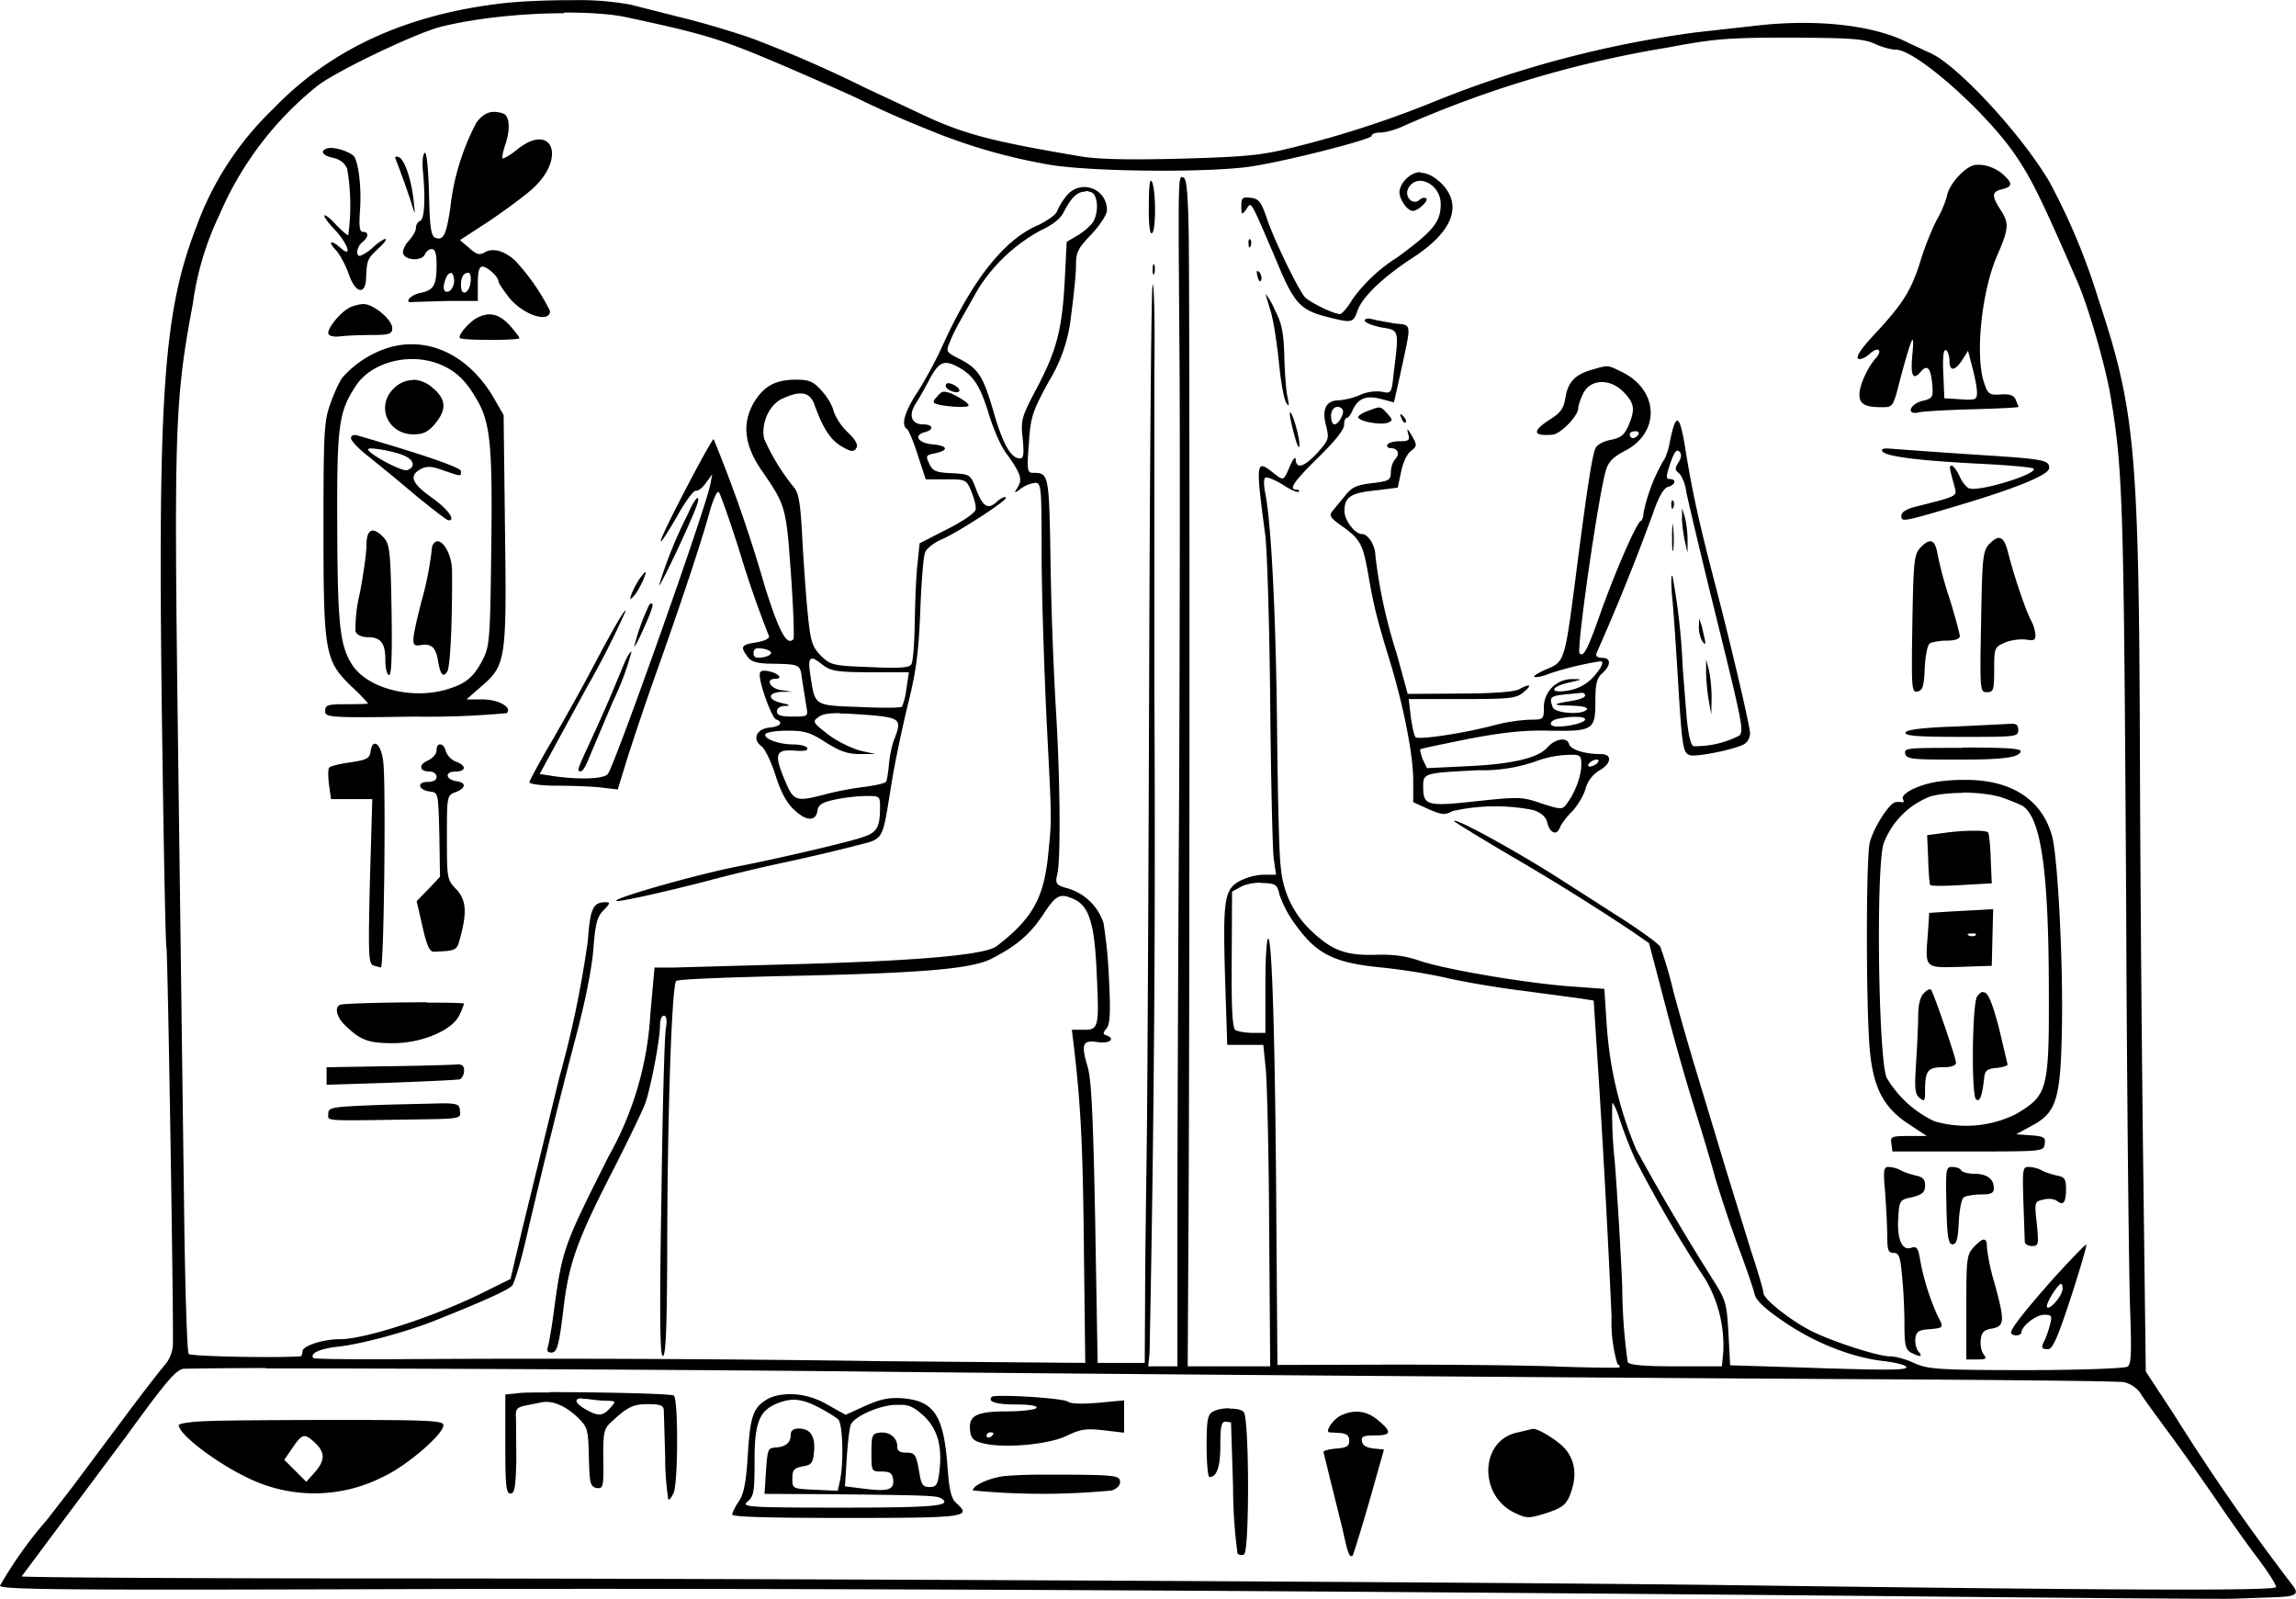 <svg xmlns="http://www.w3.org/2000/svg" width="890.5" height="620.1" version="1" viewBox="0 0 667.9 465"><path d="M166.8 0c-7.5 0-15.7.3-21.3 1-27.6 3.3-49.5 13.4-66 30.6A89.8 89.8 0 0 0 57.1 66c-9.9 25.6-11.4 50.1-9.8 156.8.4 28.5.9 52.1 1.1 52.5.4.6 2.1 107.6 1.9 115.4a9.8 9.8 0 0 1-2.1 6c-1.1 1.2-6.8 8.5-12.5 16.2l-14.8 19.8-7.2 9.3A121 121 0 0 0 0 461.2c0 1.2 19.7 1.3 118.8 1 116.4-.3 256.2.4 436.2 2.1 49.8.5 92.3.8 94.5.7l11.3-.4c7.4-.2 8.3-.8 5.8-3.9a640.6 640.6 0 0 1-34.2-49.3l-8.2-12.5-.7-56c-.4-30.8-.9-85.9-1-122.5-.3-89.9-1.4-101.2-12.1-133.5a188.1 188.1 0 0 0-14.2-34c-8.2-14-27.4-34.7-35.1-37.7l-6.2-2.9c-9.8-5-26.3-6.9-43.9-4.9l-17.9 2A313.1 313.1 0 0 0 416 30 297.5 297.5 0 0 1 375.5 43c-8.5 2.1-13.3 2.6-31.8 3.1-15 .4-24 .2-29-.6-26.1-4.4-34.4-6.5-47-12.5l-16.2-7.6a368.1 368.1 0 0 0-32-14C214 9.4 204.3 6.5 198 5l-14.6-3.7A84 84 0 0 0 166.8 0zm-2.7 3.6c7.2 0 13.7.4 18.3 1.4 20.9 4.5 26 6 38.5 11.1 7.5 3.1 20.1 8.6 28.2 12.3a295.4 295.4 0 0 0 20.5 9.1A165 165 0 0 0 306.1 48c13.6 2 45 2.1 57 .5 10.2-1.4 35.9-8 35.9-9 0-.6 1.1-1 2.6-1 1.4 0 4.4-.8 6.7-1.9A317.6 317.6 0 0 1 485 13.8c13.8-2.6 17.7-2.9 36-2.9 17.2.1 21.1.3 24.4 1.8 2.1 1 4.8 1.7 6.1 1.7 5.8 0 26.4 18.2 35 31 4.5 6.7 7.3 12.3 17.6 36 3.3 7.4 8.3 24.7 9.8 33.5 3.7 21.7 3.9 31.1 4.6 148.5.2 54.2.8 106.3 1.1 116 .5 14 .4 17.4-.7 18.1-.8.5-14.1 1-29.5 1-26 0-28.5-.3-32.5-2-2.4-1.2-5.6-2-7.1-2-3.7 0-17.9-4.7-23.5-7.7-5.7-3-13.3-9-13.3-10.7 0-.7-1.6-6.2-3.6-12.2l-7.4-24-8-26.5a828 828 0 0 1-7.2-25 121 121 0 0 0-3.8-13c-.5-.9-5.3-4.4-10.7-7.9l-19.2-12.3c-12.6-8-30.1-17.6-30.1-16.4 0 .2 7.3 4.7 16.3 10a690.7 690.7 0 0 1 35.8 22.3l4.6 3.2 4.8 18.3a692 692 0 0 0 8.6 30.3c2.1 6.6 4.7 15.4 5.8 19.5a401 401 0 0 0 6.5 19.5c2.5 6.6 4.7 13.1 5 14.5.4 1.8 3 4.3 8.8 8.2 9 6.1 19.7 10.3 29 11.3 3.2.4 6 1.1 6.3 1.6.7 1.1-5.3 1.1-31.7.2l-19.5-.6-.5-9.3c-.5-8.8-.7-9.6-4.7-15.9a735.2 735.2 0 0 1-22.1-37.5 112 112 0 0 1-8.6-36.2l-.7-10.6-9.6-.7c-12.8-.9-36.4-4.9-43.9-7.4-4.3-1.5-8.1-2-13.3-1.8-8.6.2-12.6-1.3-19-7.5a28.4 28.4 0 0 1-8.3-17.8c-.5-3-.9-21-1.1-40-.3-32.7-1.7-61-3.5-69.3-.4-2-.4-4 .1-4.2.4-.3 2.7.6 5 2 2.2 1.5 4.3 2.4 4.7 2.1.3-.3 0-.6-.6-.6-2.5 0-.9-2.3 6.3-9.4 4.7-4.6 7.5-8 7.5-9.5 0-1 .3-2 .8-2 .4 0 1.2-1 1.7-2.3 1.6-3.4 3.9-4.3 8.2-3.2l3.8 1 1.8-8c3.4-15.9 3.6-14.3-1.9-15-2.7-.5-5.7-1-6.6-1.3-1-.2-1.8 0-1.8.5 0 .6 2.1 1.4 4.8 2 5.3.8 5.2.5 3.6 13.5-.6 5.7-.7 5.8-3.4 5.2a12 12 0 0 0-6.5 1 20 20 0 0 1-6 1.5c-3.7 0-5 2.5-3.8 7.2 1 4 .9 4.2-2.4 8-3.8 4.1-6.2 5-6.4 2 0-1-.7-.2-1.6 1.8-2 4.6-1.8 4.5-4.9 2.1-5.1-4-5.2-3.5-2.3 18.4.5 4.4 1.2 26.2 1.4 48.5.2 22.3.7 42.6 1 45.2l.7 4.8h-3.9a17 17 0 0 0-7 2c-4.2 2.5-4.6 5.7-3.9 29l.6 18.5h10.5l.7 7c.4 3.8.9 25 1 46.8l.3 39.7h-24l.2-36.3c.4-53.9.4-273.7.1-292.6-.2-12-.6-16.5-1.5-16.9-1.6-.5-1.6-2.4-1.2 50.3.2 23.6.1 82.1-.1 130-.3 47.8-.5 104.7-.5 126.3v39.2H334l.4-3.8a7249 7249 0 0 0 1.4-192.2v-93.9c.2-14-.1-25.2-.5-24.8-.4.4-.8 50.4-1 111-.2 60.6-.5 122.8-.7 138.2-.2 15.4-.5 36.2-.5 46.2l-.1 18.3h-13.7l-.7-40.5c-.6-31.6-1.1-41.7-2.2-45.6-2-6.7-1.5-7.9 3-7.2 3.4.5 5.2-1 2.4-2-1-.3-1-.7.1-2 1-1.3 1.2-4.4.7-14.4a139 139 0 0 0-1.6-16.3 15.6 15.6 0 0 0-10.3-10c-3.6-1-3.8-1.4-3.1-4.3 1-4.6.8-28.5-.5-48.7a1089 1089 0 0 1-1.5-41.9c-.4-25.6-.5-26-5-26-1.8 0-1.9-.7-1.3-8.6.5-7.7 1-9.2 5.8-18a45.6 45.6 0 0 0 6.5-19.3c.7-5.3 1.4-11.8 1.4-14.3 0-4 .5-5 4.5-9.2 2.6-2.8 4.5-5.7 4.5-7 0-6.5-7.9-9.2-11.9-4a17.8 17.8 0 0 0-2.6 4.3c-.3 1-2.8 2.7-5.4 4-10 4.2-19.3 16-28.1 35.5-1.7 3.8-4.9 9.7-7.1 13.1-3.8 5.8-4.9 9.7-3 10.8.4.3 1.9 3.7 3.1 7.6l2.3 7h5.9c5.8 0 5.9 0 7.4 3.6.8 2 1.4 4.3 1.2 5.2-.2 1-3.9 3.5-8.3 5.7l-8 4.1-.6 6c-.4 3.2-.7 10.8-.8 17-.1 6-.5 11.5-1 12.2-.6 1-3.4 1.2-12.1.8-10.8-.4-11.4-.6-14.2-3.3-2.5-2.6-3-4-3.8-11.9-.5-4.9-1.2-14.8-1.6-21.9-.5-10-1-13.4-2.3-15a62.2 62.2 0 0 1-8.8-14.3c-1-4.3 1.4-9.8 5.1-11.6 5.5-2.6 8.2-2 9.5 1.6 2.5 7 4.7 10.3 7.9 12.2 2.8 1.6 3.5 1.7 4.3.5.6-1-.2-2.4-2.6-4.7a16.8 16.8 0 0 1-4-6c-.3-1.6-1.9-4.3-3.5-6-2.4-2.7-3.6-3.2-7.5-3.2-6.1 0-9.5 2-12.4 7-3.3 6-2.5 12.3 2.6 19.6 6.9 10 7 10.5 8.4 30.1.7 10.1 1 18.5.7 18.8-1.9 2-4.1-2-8.3-15.3a411 411 0 0 0-14.9-42.9c-.4-.4-12.4 22.3-14.8 28-1.6 3.7.2 1.3 4.3-5.8 2.3-4.2 4.8-7.4 5.3-7.2.6.2 1.9-.8 2.9-2.2l1.9-2.6-.6 3c-1.1 6.5-27.8 81.8-29.8 84.2-1.1 1.4-7.8 1.7-15.2.7l-4.6-.7 5.2-9.6 8.5-15.6a253.4 253.4 0 0 0 11.3-22.2c0-1-2.9 3.8-9.2 15.7-3 5.8-8.5 15.6-12.2 22-3.6 6.1-6.6 11.7-6.6 12.1 0 .5 3.5 1 7.8 1 4.2 0 10 .2 12.8.5l5.1.6 2.7-8.8a896 896 0 0 1 8.6-25.4c6.9-19.4 13.1-38 15.5-46.8 1-3.5 2.1-5.9 2.6-5.5.4.4 3.1 8 5.9 16.8a308 308 0 0 0 8.7 25.1c.2.7-1.3 1.4-3.6 1.8-4.5.7-4.8 1.2-2.7 4.1 1 1.5 2.7 2 6.3 2.1 9.5.2 9 0 9.7 5.1l1.2 7.5c.5 2.7.4 2.8-4 2.8-3.4 0-4.6-.4-4.6-1.5 0-.9 1-1.6 2.3-1.6 1.7 0 1.6-.3-.7-.8-4.3-.9-4.5-3-.4-3.3h3.3l-3.2-.5c-3.3-.4-4.8-3.3-1.7-3.3 2.3 0 .8-1.7-2.1-2.2-1.8-.4-2.5 0-2.5 1 0 3 3.5 12.4 4.7 13 2.3.8 1.4 2.1-1.9 2.4-3.8.4-5.1 3.4-2.2 5.5.9.7 2.8 4.5 4 8.4 1.6 5 3.3 8.1 5.5 10.1 3.5 3.3 6.3 3.3 6.7.1.3-1.7 1.4-2.4 5.3-3.2 2.8-.6 6.8-1 8.9-1 3.8 0 4 0 4 3.1 0 6.5-.9 7.7-6.4 9.3-6.1 1.8-25.6 6.3-34.6 8-11.9 2.3-36.6 9.3-35.7 10.1.5.5 16.6-3.2 27.2-6a483 483 0 0 1 19-4.6 616 616 0 0 0 22.5-5.2c9.6-2.6 8.4-.5 11.5-19.3.9-5.5 3-15.4 4.6-22 2.4-9.6 3.1-15 3.6-27 .3-8.3.9-16 1.4-17.2.4-1.2 2.7-3 5.2-4 5.5-2.6 19-11.4 18.3-12-.3-.4-1.5.2-2.5 1.1-2.7 2.5-4.1 1.7-6.1-3.4-1.7-4.5-1.8-4.5-7.1-4.8-4.6-.2-5.6-.6-6.6-2.8-1.1-2.3-.9-2.5 1.8-3 4-.9 3.6-2.2-.8-2.6-4.1-.3-5.7-2.6-2.4-3.5 2.9-.7 2.6-2.3-.4-2.3-3.3 0-4.3-2.6-2.2-5.9a115 115 0 0 0 4.2-7.4c2.6-4.8 4.1-5.5 7.8-3.6 4.7 2.4 6.7 5.4 9.2 13.4 1.3 4.5 3.6 9.7 5 11.6 4.4 6.1 5 7.8 3.6 10.1-1.2 2-1.2 2 1 .4a8.9 8.9 0 0 1 4.1-1.6c1.7 0 1.8 1.5 1.8 20.2 0 11.2.7 32.7 1.4 47.8 1.6 31.8 1.6 29 .5 40.3-1.3 12.6-4.6 18.5-15 26.5-3.2 2.4-20.9 4.1-54.5 5.1l-39.5 1.1h-5.5l-1.2 13.3a95.4 95.4 0 0 1-12.2 41.7c-13.3 26.5-13.4 26.7-16 45.8-.6 4.6-1.4 9-1.7 9.8-.3.8.1 1.4 1 1.4 1.8 0 2.3-1.8 3.7-13.5 1.5-12.4 4-19.4 13.8-38.5 4.6-9 9.1-18.3 9.9-20.5 1.6-4.5 4.3-18.5 4.3-22.8 0-1.5.5-2.7 1.1-2.7.8 0 1 1.3.6 3.7-.4 2.1-1 24.4-1.3 49.5-.6 34.5-.4 45.8.4 45.8.9 0 1.2-8 1.3-30.3 0-38.3 1.3-77.5 2.6-78.8.5-.5 13.7-1 29.9-1.4 40.5-.8 55.6-2 61.7-5 7.2-3.7 11.3-7 15.2-13 3.8-5.7 4.8-6.2 8.9-4.4 4.4 2 6 7.1 6.6 21 .8 16.4.6 17-3.7 17h-3.5l.5 4.1c2.1 17.5 2.7 29.5 3 59.1l.4 33.7-59.1-.5a6846 6846 0 0 0-138.4-.6c-14.5.1-26.6 0-27-.3-1.2-1.3 1.7-2.7 6.9-3.3 6.9-.7 20.5-4.4 28.9-7.8 14.5-5.8 21-8.8 22-10 .6-.8 2.3-6.2 3.7-12.2 5.3-22.7 10.4-43.4 14.7-59.7 2.7-10 4.8-20.5 5.2-25.9.6-7.6 1.1-9.5 3-11.4 1.9-1.9 2-2.3.6-2.3-3.7 0-4.5 1.7-5.2 11.2a303 303 0 0 1-8.3 39.8L151.8 358l-3.3 14-8.5 4.2c-13.8 6.8-33.9 13.3-41 13.3-5.2 0-11 2-11 3.5 0 .8-.3 1.5-.7 1.5-8.3.5-31.7 0-32.4-.7-.5-.5-1.1-20-1.4-46.4l-1.7-129.8c-1.2-93.2-1-101 4.3-129.3a86.5 86.5 0 0 1 7.8-26 96.7 96.7 0 0 1 28.6-37.5c6-4.5 28.1-15 35.5-17 10.3-2.6 24.2-4 36.1-4zm-20.4 28.9c-1.9 0-3.5 1-5.1 3.1a69 69 0 0 0-7.6 24.8c-1.2 8-2 9.6-4.4 8.7-1.2-.5-1.6-3-1.8-12.9-.2-7.2-.7-12-1.2-11.8-.6.3-.8 2.5-.6 5 .8 8.5.5 14.3-.8 14.8-.6.2-1.2 1.1-1.2 2 0 1-1 2.6-2.1 3.8-1.2 1.3-1.9 3-1.6 3.8.8 2 5.6 2.1 6.3.1.4-.8 1.2-1.5 2-1.5 1 0 1.4 1.3 1.4 4.7 0 6-.9 7.3-4.9 8.1-2.8.6-4.7 3-2.1 2.6l10-.3h9v-5c0-3.6.4-5 1.3-5 1.5 0 4.7 3 4.7 4.3 0 .5 1.4 2.5 3 4.6 4.1 5.2 12 7.7 12 4a63 63 0 0 0-10.1-14.6c-3.2-2.9-6.4-3.8-8.8-2.5-1.6 1-2.5.7-4.6-1.2l-2.7-2.3 8.9-5.8c4.8-3.3 10.5-7.5 12.5-9.4 9.6-9 5.3-19.2-4.7-11.2-2.1 1.7-4 2.8-4.3 2.6-.2-.3.1-1.9.7-3.7 1.6-4.6 1.4-8.6-.5-9.3-1-.4-1.9-.5-2.7-.5zM96 43a3 3 0 0 0-.8.1c-2.3.8-1.4 2.1 1.8 2.8 1.9.4 3.4 1.6 4 3.2a63 63 0 0 1 .3 19.3c-.3 0-1.9-1.4-3.5-3-1.6-1.9-3.2-3-3.4-2.8-.3.3 1.1 2.2 3 4.2 3.8 4 5.2 8.4 1.7 5.3-2.8-2.5-3.9-2-1.4.6 1.2 1.3 2.9 4.5 3.8 7.1 1.9 5.5 4.8 6.1 5 1.1.2-5.3.4-5.7 3.5-8.6 3.8-3.5 2.5-3.9-1.5-.4a11.4 11.4 0 0 1-3.8 2.5c-1.3 0-.9-2.7.7-4 1.9-1.5 1.9-3 .2-3-1 0-1.2-1.5-.9-6 .5-6.2-.3-13.6-1.6-15.8-.9-1.3-4.9-2.7-7-2.6zm19.3 2.5c-.3 0-.4.2-.3.5a250 250 0 0 1 4.8 13.4c1 3.3 1 3.3.5-1.3-.7-6.2-2.7-12-4.4-12.5l-.6-.1zm460 2.4c-.4 0-1 0-1.4.2-2.9 1-6.9 5.6-7.5 8.7-.4 1.7-1.7 5-3 7.1a81.4 81.4 0 0 0-4.9 12.5c-2.7 8.3-5 12-13.4 21-4.2 4.5-5.7 7-4.1 7 .7 0 2.1-.7 3.1-1.7 2.3-2 3.6-.9 1.6 1.4-2.5 2.8-4.8 8-4.8 10.6 0 2.8 1.6 3.7 6.5 3.7 3.3 0 3.3 0 5.4-8.3 3.4-12.6 4.2-14.2 3.5-7-.6 6.4.2 7.7 2.6 4.8 1.8-2 2.8-.8 3.2 4 .3 3.6.1 4-3 4.7-3.7 1-4.6 4.2-.9 3.3 1.2-.3 8.3-.7 15.7-.9 7.4-.2 13.4-.5 13.3-.7l-.8-2c-.5-1.3-1.7-1.8-4.3-1.6-3.3.2-3.8 0-4.9-3.3-2.7-7.8-.8-26.7 3.8-37.2 3.4-7.8 3.5-9.3.9-13.3s-2.5-5.2.5-5.9c3.1-.8 3.1-1.7.3-4.3-2-1.8-5-2.9-7.3-2.8zM413.2 50a6 6 0 0 0-3.6 1.5c-1.4 1.1-2.5 3-2.5 4.3 0 2.2 2.3 5.5 3.9 5.5 1.5 0 4.6-2.9 3.9-3.6-.4-.4-1.4-.2-2.1.5-2.1 1.6-4.5-1.4-3-3.7 2.6-4.3 9.3-.9 9.3 4.8 0 5.2-2.1 7.8-12.6 15.5a47 47 0 0 0-13 12.1c-1.4 2.4-3.1 4.4-3.7 4.4-2 0-9.1-3.6-10.3-5-2.2-2.8-8.7-16.3-10.8-22.3-1.8-5.4-2.5-6.2-4.8-6.5-2.5-.3-2.8 0-2.8 2.4 0 2.6.1 2.7 1.4 1 1.6-2.3.9-3.5 8.6 14.4C376.3 88 378.1 90 385.5 92c7.9 2 8.1 2 9.4-1.7 1.4-4 7.5-9.8 16.1-15.4 11.4-7.4 14.5-15 8.6-21.3-2.3-2.3-4.4-3.4-6.5-3.4zm-78.4 2.5c-.4 0-.6 2.4-.6 7.1-.1 5.6.3 8.6.9 8.2 1.2-.7 1.2-12.2 0-15l-.3-.3zm-19 3a6 6 0 0 1 1.7.4c1.8.7 2.2 5.5.6 8.4-.5 1-2.5 2.8-4.4 4l-3.4 2-.5 9.8c-.7 15-2.2 21.2-7.8 32-4.9 9.2-5.1 10-4.5 15.4.4 4.5.3 5.8-.8 5.8-2.6 0-4.9-4-7.7-13.6-3-10.4-4.4-12.6-10.2-15.5-3.7-1.9-3.7-2-2.3-5.2.7-1.9 2.4-5 3.7-7.3l4.3-7.6A49 49 0 0 1 302.7 67c3.4-1.6 5.7-3.3 6.7-5.3 2.3-4.4 4-6 6.3-6zm47.7 14c-.2 0-.4.6-.3 1.4 0 1.1.3 1.4.6.6.3-.7.2-1.6-.1-1.9l-.2-.1zm-28 7.3s-.2.5-.2 1.5c0 1.4.2 2 .5 1.2.2-.6.2-1.8 0-2.5l-.2-.2zm30.2 2c-.2 0-.1.6.1 1.6.4 1.3.8 1.8 1.1 1 .2-.7-.1-1.8-.6-2.3l-.6-.4zm-229.4.5c.5 0 .8 1.2.6 2.7-.4 3.4-2.8 4.3-2.8 1 0-2.5.7-3.7 2.2-3.7zm-5.2 0c.5 0 1 .9 1 2.4 0 1.3-.7 2.6-1.5 3-1.6.6-2-1-.9-3.8.4-1 .9-1.5 1.4-1.5zm237 6.1l1.5 5c.8 2.4 1.8 9 2.4 14.6.5 5.6 1.5 11 2.1 12 .9 1.5 1 1.1.4-1.7-.4-1.9-.8-7.3-.9-12-.2-6.9-.8-9.5-2.9-13.5a17.8 17.8 0 0 0-2.6-4.4zm-262.3 3c-1.2 0-3.2.5-4.4 1.2-2.8 1.6-6.6 6.4-5.8 7.6.3.5 1.8.8 3.3.6 1.5-.2 5.5-.4 9-.4 5.4 0 6.2-.3 6.2-2 0-2.5-5.5-7-8.3-7zm36.6 3c-1.2 0-2.5.4-3.8 1.1-2.4 1.4-5.5 5.1-4.8 5.8.7.7 17.3.7 17.3 0 0-.3-1.3-2-2.9-3.8-2-2.1-3.8-3.1-5.8-3.1zm-23.1 8.7c-1.8 0-3.5.3-5.3.7a29.7 29.7 0 0 0-14.4 9c-.9 1.2-2.5 4.7-3.5 7.6-1.8 5-2 8.1-2 36 0 36.4.4 38.7 8.1 46.2a56 56 0 0 1 4.9 5c0 .1-2.8.2-6.2.2-5.6 0-6.3.2-6.3 2s.9 2 26 1.6a249 249 0 0 0 26.8-1c1.7-1.7-2.4-4-7.1-4h-4.6l4.1-3.6c7.4-6.3 7.6-7.7 7.1-45.8l-.4-33.3-2.8-4.9c-6-10.3-15-15.9-24.4-15.7zm446.6 1.7h.2c.5.3 1 1.7 1 3.1 0 3.1 1.5 3.1 3.7-.2l1.7-2.7 1.3 5c.7 2.6 1.3 5.8 1.3 7.1 0 2.1-.4 2.3-4.7 2l-4.8-.3-.3-7.3c-.2-4.4 0-6.6.6-6.7zm-446 2.6c3 0 6 .6 8.7 1.8 4.4 2 7.1 4.7 10.3 10.3 3.8 6.7 4.4 13.7 4 43.4-.3 26-.5 28.2-2.5 32-2.6 5-4.8 6.8-9.8 8.4-10.4 3.4-23.9 0-28.3-7.2-3.5-5.6-4.1-11.9-4.2-40.5-.1-28.9.4-32.8 5.4-40.4 3.3-5 9.8-7.8 16.4-7.8zm347.5 2.1c-1 0-2.2.4-4.3 1-4.9 1.4-6.9 3.5-7.7 8-.5 3.2-1.3 4.4-4.4 6.4-5.4 3.4-5.2 5 .6 4.5 2.4-.2 7.5-5.5 7.5-7.7 0-.8.7-2.8 1.5-4.4 2.2-4.2 7.9-4.3 11.8-.2 3.1 3.2 3.3 5 1.3 9.7-1.2 2.7-2.2 3.5-5.1 4.1-1.9.3-4 1.4-4.4 2.3-1 1.7-2.6 12.2-6.1 39.6-2.9 22.2-3.1 22.8-8.2 24.8-2.3 1-3.9 2-3.6 2.2.3.3 2.3 0 4.4-.9a93 93 0 0 1 14.9-3.6c1.2 0 .2 2.1-2.3 4.8a12.6 12.6 0 0 1-7 3.7c-5.6 1-5.6-1 .1-2.3 4-.9 4.1-1 .9-1a8.2 8.2 0 0 0-8.2 8.3c0 3.4-.1 3.5-4.1 3.5a50 50 0 0 0-10.3 1.6c-9 2.4-22 4.3-22.9 3.5-.4-.4-1-3-1.4-5.9l-.6-5.2h15.5c14 0 15.8-.2 17.9-2 2.7-2.2 1.9-2.6-1.4-.8-1.3.7-7.9 1.2-17.2 1.2l-15.1.1-3.2-11.7a149 149 0 0 1-6.2-28.5c0-2.9-2.1-6.3-3.9-6.3-2.1 0-5.1-4-5.1-6.7 0-4 1.7-5.3 9.2-6l6.3-.8 1-4.7c.5-2.6 1.8-5.3 2.9-6 1.7-1.4 1.8-1.6.2-4.4-1.3-2.2-1.5-2.3-1.1-.7.6 2 .3 2.3-2.4 2.3-1.6 0-3.3.4-3.6 1-.3.5.1 1 .9 1 2.1 0 2.8 1.6 1.4 3.2-.7.7-1.3 2.4-1.3 3.8 0 2.3-.5 2.6-5.5 3.2-4.4.5-5.9 1.2-7.7 3.5l-3.7 4.5c-1.2 1.4-.9 2 3.1 4.8 5 3.6 5.7 5.1 7.3 14.2 1.4 8.3 2.7 13.4 6.1 24.4 4 13 6.9 27.6 6.9 35v6.4l4.4 2c3.9 1.7 4.8 1.8 7 .6a56.5 56.5 0 0 1 23.6-.3c2.3.8 3.6 2 4 3.6.7 3.1 2.8 4 3.7 1.4.4-1 1.9-3 3.5-4.6 1.5-1.5 3.3-4.5 3.9-6.5a9 9 0 0 1 4-5.4c3.6-2 3.9-4.8.5-4.8-4.8 0-8.9-1.3-9.3-3-.6-2-4-1.5-6.3 1.1-2.6 3-10.1 4.8-22.7 5.4l-12.3.6-1.2-2.5c-.6-1.5-.9-2.8-.7-3 .2-.2 6.5-1.5 13.9-3 10-1.9 16.2-2.6 23.7-2.4 12.7.2 13.3-.2 13.3-8.7 0-4.9.4-6.6 2-8 2.6-2.4 2.6-4.5-.1-4.5-1.3 0-1.9-.5-1.6-1.3a641.5 641.5 0 0 0 16.4-40.6c1.7-5 3.2-7.5 4.4-7.8 2.2-.6 2.6-2.3.5-2.3-1.1 0-1.1-.8.2-4.6 1.1-3.2 1.8-4.2 2.6-3.4.7.7.7 1.6-.2 3.1-1.1 1.7-1.1 2.3.1 3.2.8.7 1.8 3 2.1 5.2.4 2.2 3.6 15.7 7.1 30 9.4 38 9.7 39.5 8.4 41.1a27.6 27.6 0 0 1-13.4 3.1c-.8-.4-1.5-3.4-2-8.9l-1.1-13.8a187.4 187.4 0 0 0-3-26.9c-.4-.3-.4 2.3-.1 6 .4 3.5 1.1 14.3 1.7 24 1.2 20 1.5 21.5 3.4 22.2 1.9.7 14.4-1.9 16.2-3.4a4 4 0 0 0 1.4-2.8c0-2.2-5.9-27.3-10.9-46.3-4.2-16.2-6.1-25-8.1-37.6-1.6-9.5-2.7-9.6-4.5-.2-.4 2-1.2 4.1-1.8 4.8a51.4 51.4 0 0 0-5.7 15c0 1.1-.4 2.2-.8 2.4-1.2.4-7.6 15.1-11.9 27.3-3.6 10.2-4.8 12.4-5.9 11.2-1-1 5.6-46.8 7.7-53.4.7-2.3 2.2-3.8 5.3-5.4 10.4-5.2 10.2-17.5-.4-22.9-2.5-1.2-3.5-1.8-4.7-1.8zm-347.2 4a8 8 0 0 0-5.5 2.3c-5.5 5.1-2 13.5 5.6 13.5 2.8 0 4.2-.7 6.2-3 3.5-4.2 3.3-7.2-.5-10.4a9.2 9.2 0 0 0-5.8-2.5zm155.7.9c-.5 0-.8.3-.8.8 0 1.1 3.1 2.4 3.9 1.6.3-.3-.1-1-.9-1.5a5 5 0 0 0-2.2-.9zm-1.3 2.5c-.7 0-1.2.5-1.9 1.3-1.6 1.7-1.5 2 .6 2.5 1.3.3 3.9.6 5.8.6 2.9 0 3.2-.2 2-1.3-.8-.7-2.7-1.8-4.2-2.5a6.7 6.7 0 0 0-2.3-.6zm114.5 4.4c.4 0 1 .2 1.4.7.8 1-1.1 4.4-2.3 4.4-.6 0-1-1-1-2.5 0-1.6.9-2.6 1.9-2.6zm12 .2c-.7 0-1.6.4-3.2 1-1.6.5-2.8 1.4-2.8 1.8 0 1.2 6.6 2.4 8.6 1.6 1.5-.6 1.5-.8-.1-2.6-1.1-1.2-1.6-1.8-2.5-1.8zm-25.8 1.4l-.1.4c0 .8.6 3.7 1.4 6.5.8 3 1.4 4 1.4 2.5 0-2.4-2-9.3-2.7-9.4zm32 .5s0 .4.4 1.2c.3 1 .9 1.5 1.2 1.2.3-.3 0-1-.7-1.8a3 3 0 0 0-.8-.6zm68.4 5c.8 0 1.2.3.9 1-.3.4-1 1-1.6 1-.5 0-.9-.6-.9-1 0-.7.7-1 1.6-1zm-372.5 1.1c-.7 0-1.1.3-1.1 1 .1.7 2.2 3 4.8 5 2.6 2.1 8.8 7.1 13.7 11.3 5 4.1 9.3 7.4 9.8 7.5 2.3.1 0-3.2-4.8-6.6-5.9-4.2-6.7-6.4-3.2-8.3 1.8-.9 3.1-.9 6.6.4 5.3 1.8 5.1 1.8 5.1.2 0-1-10.2-4.6-30.2-10.4a3 3 0 0 0-.7-.1zm4.6 3.9c2 0 7.4 1 9.8 2.1 2.9 1.3 3.3 3.3.9 4.2-1.5.6-11.4-4.8-11.4-6 0-.2.3-.3.7-.3zm441.2 0c-1.5 0-1.8.3-1.3 1 1.5 1.4 11 2.6 29.2 3.5 7.8.4 14.5 1 14.7 1.4 1 1.6-16 6.8-18.8 5.7-.8-.3-2.1-1.9-2.8-3.6-.8-1.7-1.8-3-2.3-3-.8 0-.6.7 1 6.6.6 2.3.3 2.4-11.3 5.3-2.8.7-4.3 1.6-4.3 2.7 0 1.8.4 1.8 15.5-2.7 17.6-5.2 27.5-9.2 27.5-11.2 0-2.3-1.3-2.6-20-3.8a2081 2081 0 0 1-23-1.6l-4.1-.3zm-346 14.4c-.4-.1-1.6 1.6-2.9 4.7a127.5 127.5 0 0 0-8.4 20.8c.5 0 7.9-15.5 10.4-21.8 1-2.4 1.2-3.6.9-3.7zm283.5.7c-.2 0-.4.6-.3 1.4 0 1.1.3 1.4.6.6.3-.7.2-1.6-.1-1.9l-.2-.1zm2.8 2.3v2.5c-.1 1.4.3 4.3.7 6.5l.9 4v-4c0-2.2-.4-5-.8-6.5zm-2.7 4.5c-.1.1-.2 1.5-.2 4 0 3.6.2 5 .4 3.2a35.3 35.3 0 0 0-.2-7.2zm-378.3 2c-1.1.1-1.7 1.6-1.7 4.3 0 2.3-.9 8.5-1.9 13.8a43.8 43.8 0 0 0-1.3 11.2c.4 1 1.8 1.7 3.5 1.7 3.9 0 5.2 1.7 5.2 6.7 0 2.4.5 4.3 1.1 4.3.7 0 .9-6 .7-18.9-.3-16.9-.5-19-2.2-21-1.4-1.5-2.6-2.2-3.4-2.1zm473.3 2.1c-.8 0-1.8.6-3.1 2-1.7 2-1.9 4.1-2.2 22.5-.4 20.1-.3 20.4 1.7 20.4 1.9 0 2.1-.6 2.1-6.6 0-6.4.1-6.5 3.3-7.9 1.7-.7 4.4-1 6-.8 2.2.4 2.7.2 2.7-1.3a11 11 0 0 0-1.4-4.5c-1.5-2.9-4.9-12.9-6.6-19.7-.7-2.6-1.4-4-2.5-4zm-454.3 1c-.6 0-1.2.5-1.6 1.5a94.4 94.4 0 0 1-3.1 16c-3.1 12.4-3.1 13.2-.2 12.7 3.1-.5 4.4.7 5 4.5.7 4.1 1.5 5.1 2.7 3.2.9-1.3 1.5-14.9 1.4-29.2 0-4.6-2.4-8.7-4.2-8.7zm434.2 0c-.8 0-1.8.7-3 2-1.7 2-1.9 4.1-2.2 22.1-.3 18.8-.2 20 1.5 19.6 1.5-.3 1.9-1.5 2.1-6.8.2-3.6.8-6.8 1.5-7.2.7-.4 2.9-.8 5-.8 2.3 0 3.7-.5 3.7-1.3 0-.6-1.3-5.5-2.9-10.7a113 113 0 0 1-3.6-13.3c-.4-2.3-1-3.5-2-3.6zm-373.8 9c-.2 0-1 1-1.8 2.1-.8 1.3-1.8 3.2-2.2 4.3-.6 1.7-.5 1.8.7.5 1.4-1.5 4-7 3.3-7zm1.7 9.1c-.2 0-.4.2-.6.5a63.5 63.5 0 0 0-4.3 12c.2.2 1.5-2.4 3-5.8 1.5-3.3 2.6-6.3 2.3-6.5a.5.5 0 0 0-.4-.2zm304.9 4.3l-.1 2.5a9 9 0 0 0 .9 4c.9 1.3 1 1.3.9 0l-.9-4zm-273.8 8.7l1.2.1c1.4.2 2.6.7 2.6 1.3 0 .5-1.2 1.1-2.6 1.3-1.8.2-2.5 0-2.5-1.3 0-.9.4-1.3 1.3-1.4zm-36.8 1c-.3 0-1.3 1.4-2.1 3.4l-3.5 8.4a422 422 0 0 1-5.9 13.3c-4.5 9.8-4.5 9.7-3.2 9.7.5 0 1.4-1.5 2.1-3.3l7.2-17a82.6 82.6 0 0 0 5.4-14.4zm52.7 2c.6.1 1.6.8 3.1 2 2.2 1.6 4 2 13.7 2h11.2l-.7 4.6a20 20 0 0 1-1.3 5.4c-.4.4-6 .4-12.5.1-13.3-.5-12.8-.2-14.2-9.5-.5-3.3-.4-4.7.7-4.5zm259.9.3v3.5c0 2 .3 5.5.7 8l.8 4.5.1-5c0-2.8-.4-6.4-.8-8zm-36 9.7c.5 0 .8.4.8.8 0 .5-1.7 1.2-3.7 1.5-6.1 1-6.1 1.3-.5 1.4 3.3.1 5.1.5 4.7 1.1-1.1 1.7-9.2 1.2-9.9-.6-1.1-2.8-.7-3.3 3.2-3.7l5-.5h.4zm-216 6c2.2 0 5.1.2 9.2.5 8.4.8 8.9 1.3 6.6 7.1-.6 1.5-1.3 4.7-1.5 7.1-.2 2.4-.6 4.7-.8 5.1-.3.5-3 1.1-6 1.5a93 93 0 0 0-11.3 2.1c-9.1 2.4-9.6 2.2-12.2-4-3.2-7.6-2.7-9 2.8-8.6 2.9.2 4.1 0 3.7-.8-.4-.6-2.2-1-4.1-1-4.3 0-8.8-1.8-8-3 .3-.6 3.2-1 6.4-1 4.8 0 6.5.4 11.1 3.4 4.3 2.7 6.5 3.4 10 3.4h4.5l-4.5-1c-2.5-.7-6.7-2.7-9.3-4.7-4.3-3.3-4.6-3.8-3-4.9 1.2-1 2.7-1.3 6.4-1.3zm214.5 1c1.4 0 2.3.3 2.3.7 0 1-4.7 2.1-8.1 2.1-2.7 0-2.4-1.8.4-2.3 2-.4 4-.6 5.4-.5zm126.7 2a6 6 0 0 0-.6 0l-16.2.8c-9.9.3-14.1 1-14.4 1.7-.3 1 3.4 1.3 16.2 1.3 15.9 0 16.6 0 16.6-2 0-1.3-.5-1.8-1.6-1.8zM109 216.3c-.5 0-1 .7-1.2 2.3-.3 2-1.2 2.4-5.8 3.1-3 .4-5.8 1.1-6.2 1.5-.4.4-.4 2.6-.1 5l.6 4.2h12l-.7 24c-.5 21.2-.4 23.8 1 24.4l2.2.6c.9 0 1.5-53 .7-59.8-.4-3.4-1.5-5.4-2.5-5.3zm19.1.2c-.6-.1-1.1.5-1.1 1.7 0 1.1-1.2 2.4-2.6 3-2.8 1.3-2.4 3.2.7 3.2 1 0 1.9.7 1.9 1.5 0 1-1 1.5-2.6 1.5-3.3 0-2.7 2.4.7 2.8 2.4.3 2.4.4 2.7 12.6l.2 12.2-3.4 3.6-3.4 3.5 1.7 7.4c1.3 5.7 2.1 7.4 3.4 7.3 6.5-.3 6.6-.3 7.6-4.2 2-7.4 1.7-10.9-1.2-14-2.6-2.7-2.7-3-2.7-15s0-12.3 2.5-13.2c3.1-1.2 3.2-2.8.3-3.2-3.2-.5-3.5-2.8-.4-2.8 3.2 0 3.4-1.8.2-2.9a5.3 5.3 0 0 1-2.9-3c-.3-1.3-1-2-1.6-2zm442.9 1c-15.8 0-17.1 0-16.8 1.6.3 1.6 1.8 1.8 13.3 1.8 14.7.1 19.7-.5 20.3-2.3.3-.9-3.5-1.2-16.8-1.2zm-113.9 2c2.7 0 2.9.4 2.9 3 0 3.2-1.9 8.2-4.2 11.2-1.3 1.8-1.6 1.8-7.3 0-5.7-2-6.6-2-18.9-.7-14.5 1.6-15.6 1.3-15.6-4.2 0-4 .2-4 16-4.8a47 47 0 0 0 16.5-2.5 30.5 30.5 0 0 1 10.6-2zm7.5 1.4l.3.1c.3.3-.1 1-.9 1.4-.8.5-1.7.7-1.9.4-.3-.3.1-.9.9-1.4a3 3 0 0 1 1.6-.5zm107.2 5.9c-2.5 0-5.1.1-7.9.5-5.7.8-11.3 3.6-10.3 5.2.3.5.2 1-.3.8a6 6 0 0 0-1.9 0c-1.8.2-6.5 7.6-7.5 11.8-1.1 4.7-1.1 47.4 0 60 1 11.3 4 17.1 11.6 22l5 3.3h-5.3c-5 0-5.3.2-5 2.2l.3 2.3h22c21.9 0 22 0 22.3-2.2.3-1.9-.2-2.2-4-2.5l-4.3-.3 4.2-2.3c7.5-3.9 8.7-7.6 9.1-28.2.4-19.5-1.2-50.4-2.9-56.4-3-10.5-11.8-16.2-25.1-16.2zm-1 3.7c4.3 0 8.7.5 11.8 1.5 2.7 1 5.5 2.1 6.2 2.7 5 4 7.1 19.2 7.2 52 .1 30.5-.2 31.8-9.7 37.4a32.7 32.7 0 0 1-23.6 2 31.8 31.8 0 0 1-13.9-12.7c-2.4-6-3.1-60.2-.9-68a23.6 23.6 0 0 1 13.7-13.8c2.6-.7 6-1 9.3-1zm3.2 11.1a64 64 0 0 0-8.9.7l-4.5.6.3 7c.1 3.8.4 7.2.6 7.5.2.3 4.3.3 9.1 0l8.8-.5-.3-7c-.1-3.8-.5-7.3-.7-7.7-.3-.5-2-.6-4.3-.6zm-207.3 15.1v.1h.9c3.5.2 4 .5 4.6 3.4a33 33 0 0 0 5 9.2c6 8.2 11.1 10.7 24.9 12 5.8.6 14.6 2 19.5 3.2 5 1.1 14.4 2.7 21 3.5l16.5 2.2 4.5.7 1.1 17a3671 3671 0 0 1 4.1 75 43 43 0 0 0 1.7 13.7c.6.4.8.8.6 1-.3.2-7.9.1-17-.2-9.1-.4-31.3-.6-49.5-.6l-33 .1-.3-40.5c-.3-51.4-1.2-82.2-2.3-83.5-.5-.5-.9 5-.9 13.3v14.1h-3.7c-2.1 0-4.3-.4-5-.8-.9-.6-1.2-6-1.1-20.5l.1-19.8 2.6-1.4c1.2-.7 3.7-1.2 5.7-1.2zm213.1 7.7l-3.1.2-9.3.5-6.2.4-.4 6.2c-.8 10-1 9.8 9.5 9.5l9.1-.3.2-8.3zm-5.7 7c.6.1.9.4.6.6-.3.3-1.2.4-1.9.1-.8-.3-.5-.6.6-.6h.7zm-12.7 16.3c-.4 0-1.1.5-1.8 1.2-1 1-1.6 3.4-1.6 6.3 0 2.6-.3 8.8-.6 13.7-.5 7.6-.4 9.3 1 10.4 1.4 1.2 1.6 1 1.6-2.2 0-5.7.8-6.7 5.1-6.7 2.5 0 3.9-.5 3.9-1.3 0-1.4-6.6-20.6-7.3-21.3h-.3zm15.4.8c-.5 0-1 .5-1.6 1.2-1.5 1.7-1.8 28.5-.4 30 1.1 1 1.8-.8 2.4-6.3.2-2 .9-2.6 3.6-2.8 1.7-.2 3.2-.6 3.2-1l-2.6-11c-2-7.4-3.2-10.3-4.6-10zm-452.6 3c-10.1 0-23.8.3-25.1.7-2 .6-1.2 3.8 1.7 6.4 4.2 4 6.6 4.8 13.5 4.8 8.3 0 16.9-3.6 19.2-7.9a23 23 0 0 0 1.5-3.6c0-.2-4.8-.3-10.8-.3zm9.2 18l-.6.1c-1.3.1-10.3.4-20 .5l-17.8.3v5.1l18.8-.6c10.3-.4 19.3-.8 20-1 .6-.3 1.2-1.4 1.2-2.5 0-1.3-.5-1.8-1.6-1.8zM469 320.8c.4.1 1.3 2 2.1 4.6 1 3 3 8.4 4.7 12a375 375 0 0 0 20.3 34.7 38 38 0 0 1 5.2 21l-.4 4.3h-13.3c-9.5 0-13.6-.4-14.1-1.2a164 164 0 0 1-1.6-22.2c-.5-11.5-1.5-27.9-2.2-36.5a130.4 130.4 0 0 1-.7-16.7zm-340.4.1l-16.6.4c-15.6.6-16.5.7-16.5 2.6 0 2.2-2.1 2.1 24.1 1.7 14.5-.2 14.5-.2 14.2-2.5-.2-1.6 0-2.2-5.2-2.2zm420.8 18.5c-1.5 0-1.6 1-1 7.7.3 4.2.6 9.8.6 12.5 0 4 .3 4.8 1.9 4.8 1.5 0 1.9 1.1 2.4 6.7.4 3.8.7 10 .7 14 0 6.1.3 7.4 1.9 8.3 2.7 1.4 3.6 1.3 2.1-.4-.6-.8-1-2.5-.8-3.8.2-1.9 1-2.4 4.1-2.6 4.2-.4 4.2-.4 2.3-4a70.1 70.1 0 0 1-5.1-16.5c-.5-3-.9-3.7-2.5-3.2-2.7 1-4.2-2.5-3.8-8.7.3-5 .4-5.3 4.1-6 3-.8 3.7-1.5 3.7-3.4 0-1.8-.7-2.5-2.7-2.9-1.6-.4-3.6-1-4.5-1.6a9 9 0 0 0-3.4-.9zm18.5 0c-1.9 0-1.9.6-1.7 11.2.2 9.3.6 11.3 1.8 11.3 1.1 0 1.6-1.5 1.8-6.5.2-3.6.8-6.8 1.5-7.2.7-.4 2.9-.8 5-.8 2.9 0 3.7-.4 3.7-1.8 0-2.7-2-4.2-5.6-4.2-1.8 0-3.6-.5-3.9-1-.3-.6-1.5-1-2.6-1zm22.2 0c-1.7 0-1.8.7-1.5 10.2l.4 11.5c0 .7.9 1.3 2.1 1.3 1.9 0 2-.4 1.4-6.5-.7-6.3-.7-6.4 1.9-7 1.5-.4 3.2-.2 4 .4 1.8 1.5 2.6.4 2.6-3.5 0-2.9-.4-3.5-2.7-3.9-1.6-.4-3.6-1-4.5-1.6-1-.5-2.6-.9-3.7-.9zm-13 21.1c-.5 0-1.5.7-2.9 2.2-2.1 2.2-2.2 3.3-2.2 17.5v15.2h3.1c2.6 0 2.9-.2 2-1.4-.7-.8-1.1-2.7-.9-4.3.2-2.2.9-2.9 3.3-3.3 3.7-.7 3.7-2.2.7-13.2A62.1 62.1 0 0 1 578 363c0-1.6-.2-2.4-.8-2.4zm29.8 1.5c-.2-.2-4.2 4-8.9 9.1-8.7 9.8-13 15.2-13 16.5 0 .4.7.8 1.5.8s1.5-.4 1.5-.8c0-1.8 4.2-5.2 6.6-5.2 2.2 0 2.4.3 1.8 2.7-.4 1.6-1.1 3.6-1.5 4.5-1.3 2.4-1.1 2.8.9 2.8 1.3 0 2.8-3.4 6.6-15 2.7-8.3 4.7-15.2 4.5-15.4zm-7.3 11.4c.2 0 .4.6.4 1.4 0 2-3.7 6.3-4.5 5.4-.7-.6 3.1-6.8 4.1-6.8zM77.3 398c42.4 0 131.1.4 181.3 1 58.3.6 201.4 1.7 294.5 2.2 33.8.2 62.9.5 64.7.8a8 8 0 0 1 4.9 3.3c.9 1.5 4.7 6.7 8.4 11.7 3.7 5 9.5 13.3 13.1 18.5 3.5 5.2 9 13 12.1 17.1 3.2 4.2 5.8 8.2 5.8 9 0 1.1-42.1 1-155-.5-64-.9-286.4-2-392.8-2-59.5 0-108.1-.3-108-.6L18.6 442l18.3-24.5c11.5-15.8 14.2-19 16.5-19.4.7 0 9.7-.2 23.9-.2zm82.6 7c-4.4 0-7.8 0-9.1.2l-3.8.4V420c0 12.1.2 14.4 1.5 14.4 1.2 0 1.5-1.8 1.7-9.8l-.1-12.4c-.2-2.2.3-2.8 2.3-3.3l5-1c3.3-.7 7.2 1 10.8 4.5 2.8 2.8 2.9 3.5 3.1 11.4.2 7.7.4 8.5 2.2 9 2 .2 2.1-.2 2-8.3-.1-7.5.2-8.9 2-10.6 5-4.7 6.6-5.5 11-5.5 3.6 0 4.5.4 4.6 1.7l.4 13.6a81 81 0 0 0 .9 12.4c.3.3 1-.6 1.6-2 1.3-3.7 1.3-27.4 0-28.2-1-.6-23-1-36.1-1zm70 .5c-2.7 0-5.2.5-7.1 1.7-3.8 2.4-4.6 5-5.3 16.5-.5 7.8-1.2 11-2.6 13-1 1.5-1.9 3.2-1.9 3.8 0 .7 10.3 1 33.5 1 35.1 0 36.2-.3 31.6-4.4-1.4-1.3-2-3.8-2.5-10.8-1.1-14.6-3.9-18.8-12.9-19.6-4-.3-6.5.2-11 2.2l-5.7 2.6-5.4-3c-3.4-2-7.2-3-10.7-3zm62.3.5c-2 0-3.5 0-3.7.3-1.3 1.4 1.3 2.2 7.1 2.2 4.1 0 6.3.4 5.9 1-.3.5-4.1 1-8.4 1-9 0-11.4 1.2-10.9 5.5.2 2.3.9 3.1 3.8 3.8 6 1.5 19 .4 24.3-2.2 4-1.9 5.6-2.2 10.7-1.6l6 .7v-9.4l-7.5.7c-4.6.4-8.1.3-8.8-.3-.9-.8-12.4-1.7-18.5-1.7zm-123.1.7l.1.1 1.7.1c1.4.2 3.9.5 5.5.5 2.8.1 2.9.1 1.1 2.1-2.2 2.5-3.6 2.5-7.5.2-2.8-1.7-3-2.9-.9-3zm61.5.4c2.5 0 5 .8 8.4 2.7 1.9 1 4.1 2.4 4.8 3 1.3 1 1.7 12.1.6 17.6l-.7 3.2-6.6-.3c-6.6-.3-6.6-.3-6.6-3.3 0-2.5.5-3 3-3.5 2.6-.4 3-1 3.3-4.3.4-4.5-1.1-6.7-4.4-6.7-1.7 0-2.4.6-2.4 2 0 2.1-1.5 3.3-4.2 3.5-2.5.2-2.5.3-3 7.2l-.4 6.3 19.5.1c28 .3 30.5.4 31.9 1.2 3.4 2.2-1.8 2.7-29.1 2.7-27.7 0-29.1-.2-27.2-1.8 1.8-1.5 2-2.9 2-11.9 0-11.6 1.5-14.9 7.6-17 1.2-.4 2.3-.6 3.5-.7zm30.2 1.5h1.2c2.6 0 4 .8 6.6 3.1 4.1 3.8 5.5 8.8 4.7 16-.5 4.2-.9 4.8-2.9 4.8-1.9 0-2.4-.7-2.9-3.8-1-5.8-1.3-6.2-4-6.2-1.8 0-2.5-.5-2.5-1.9 0-2.5-2.4-4.3-5.2-3.9-2.1.3-2.3.8-2.3 5.8 0 5.4 0 5.5 3 5.5 2.4 0 3.1.5 3.3 2.3.4 3-1.5 3.6-8.4 2.7l-5.6-.7.5-8c.3-4.6.8-9 1.2-9.9.9-2.4 8.5-5.8 13.3-5.8zm96.8 1c-1.7 0-3.6.3-4.8 1-1.5.8-1.8 2.5-1.8 10 0 5 .4 9 .8 9 2.2 0 3.2-3 3.2-9.3 0-5.4.3-6.8 1.5-6.8l1.6.2.6 18.8a145 145 0 0 0 1.3 19.4c.5.4 1.3.5 1.9.2 1.6-1 1.5-39.8-.1-41.4-.7-.8-2.4-1-4.2-1zm37 1c-1.4 0-2.8.3-4.3 1-2.2.8-5 4.8-3.6 5l3.3.2c1.8.2 2.5.8 2.5 2.2 0 1.6-.8 2.1-3.7 2.3-2.1.2-3.8.6-3.8 1l2 8.2 3.6 14.5c1.5 7 2 8.2 2.9 7.4.2-.3 2.4-7.3 4.8-15.6l4.3-15.2-3-.3c-2-.2-3.2-.9-3.4-2-.3-1.5.4-1.8 3.7-1.8 4.9 0 5.1-1 1-4.4-2-1.7-4-2.5-6.3-2.5zM99.7 413c-16 0-33.4.1-38.4.3-5.1.1-9.3.7-9.3 1.2 0 2.7 10.9 11 20.2 15.4a43.9 43.9 0 0 0 39.3-.4c6.6-3 17.5-12.3 17.5-15 0-1.3-4.4-1.5-29.3-1.5zm346.1 2.6l-4.6 1.1c-10.7 2.4-11.1 18.3-.6 23.3 3.6 1.7 4 1.7 9.2.1 4.5-1.5 5.6-2.3 6.8-5 2.2-5.5 1.8-10-1.3-13.7-2-2.3-7.6-5.8-9.2-5.8zm-157.8 1c.6 0 1 .1 1 .3 0 .3-.4.8-1 1.1-.5.3-1 .1-1-.4 0-.6.5-1 1-1zm-199.4 1.1c.8 0 1.7.7 3.1 2 2.9 2.8 2.9 5-.1 8.5l-2.5 2.8-3.2-3.2-3.2-3.2 2.4-3.5c1.6-2.4 2.5-3.4 3.5-3.4zm215.1 11.2c-6 0-11.3.3-12.7.6-4.2.8-8 2.7-8 4a210 210 0 0 0 40.5 0c1.7-.7 2.5-1.6 2.3-2.8-.3-1.5-1.9-1.7-15.8-1.8z"/></svg>